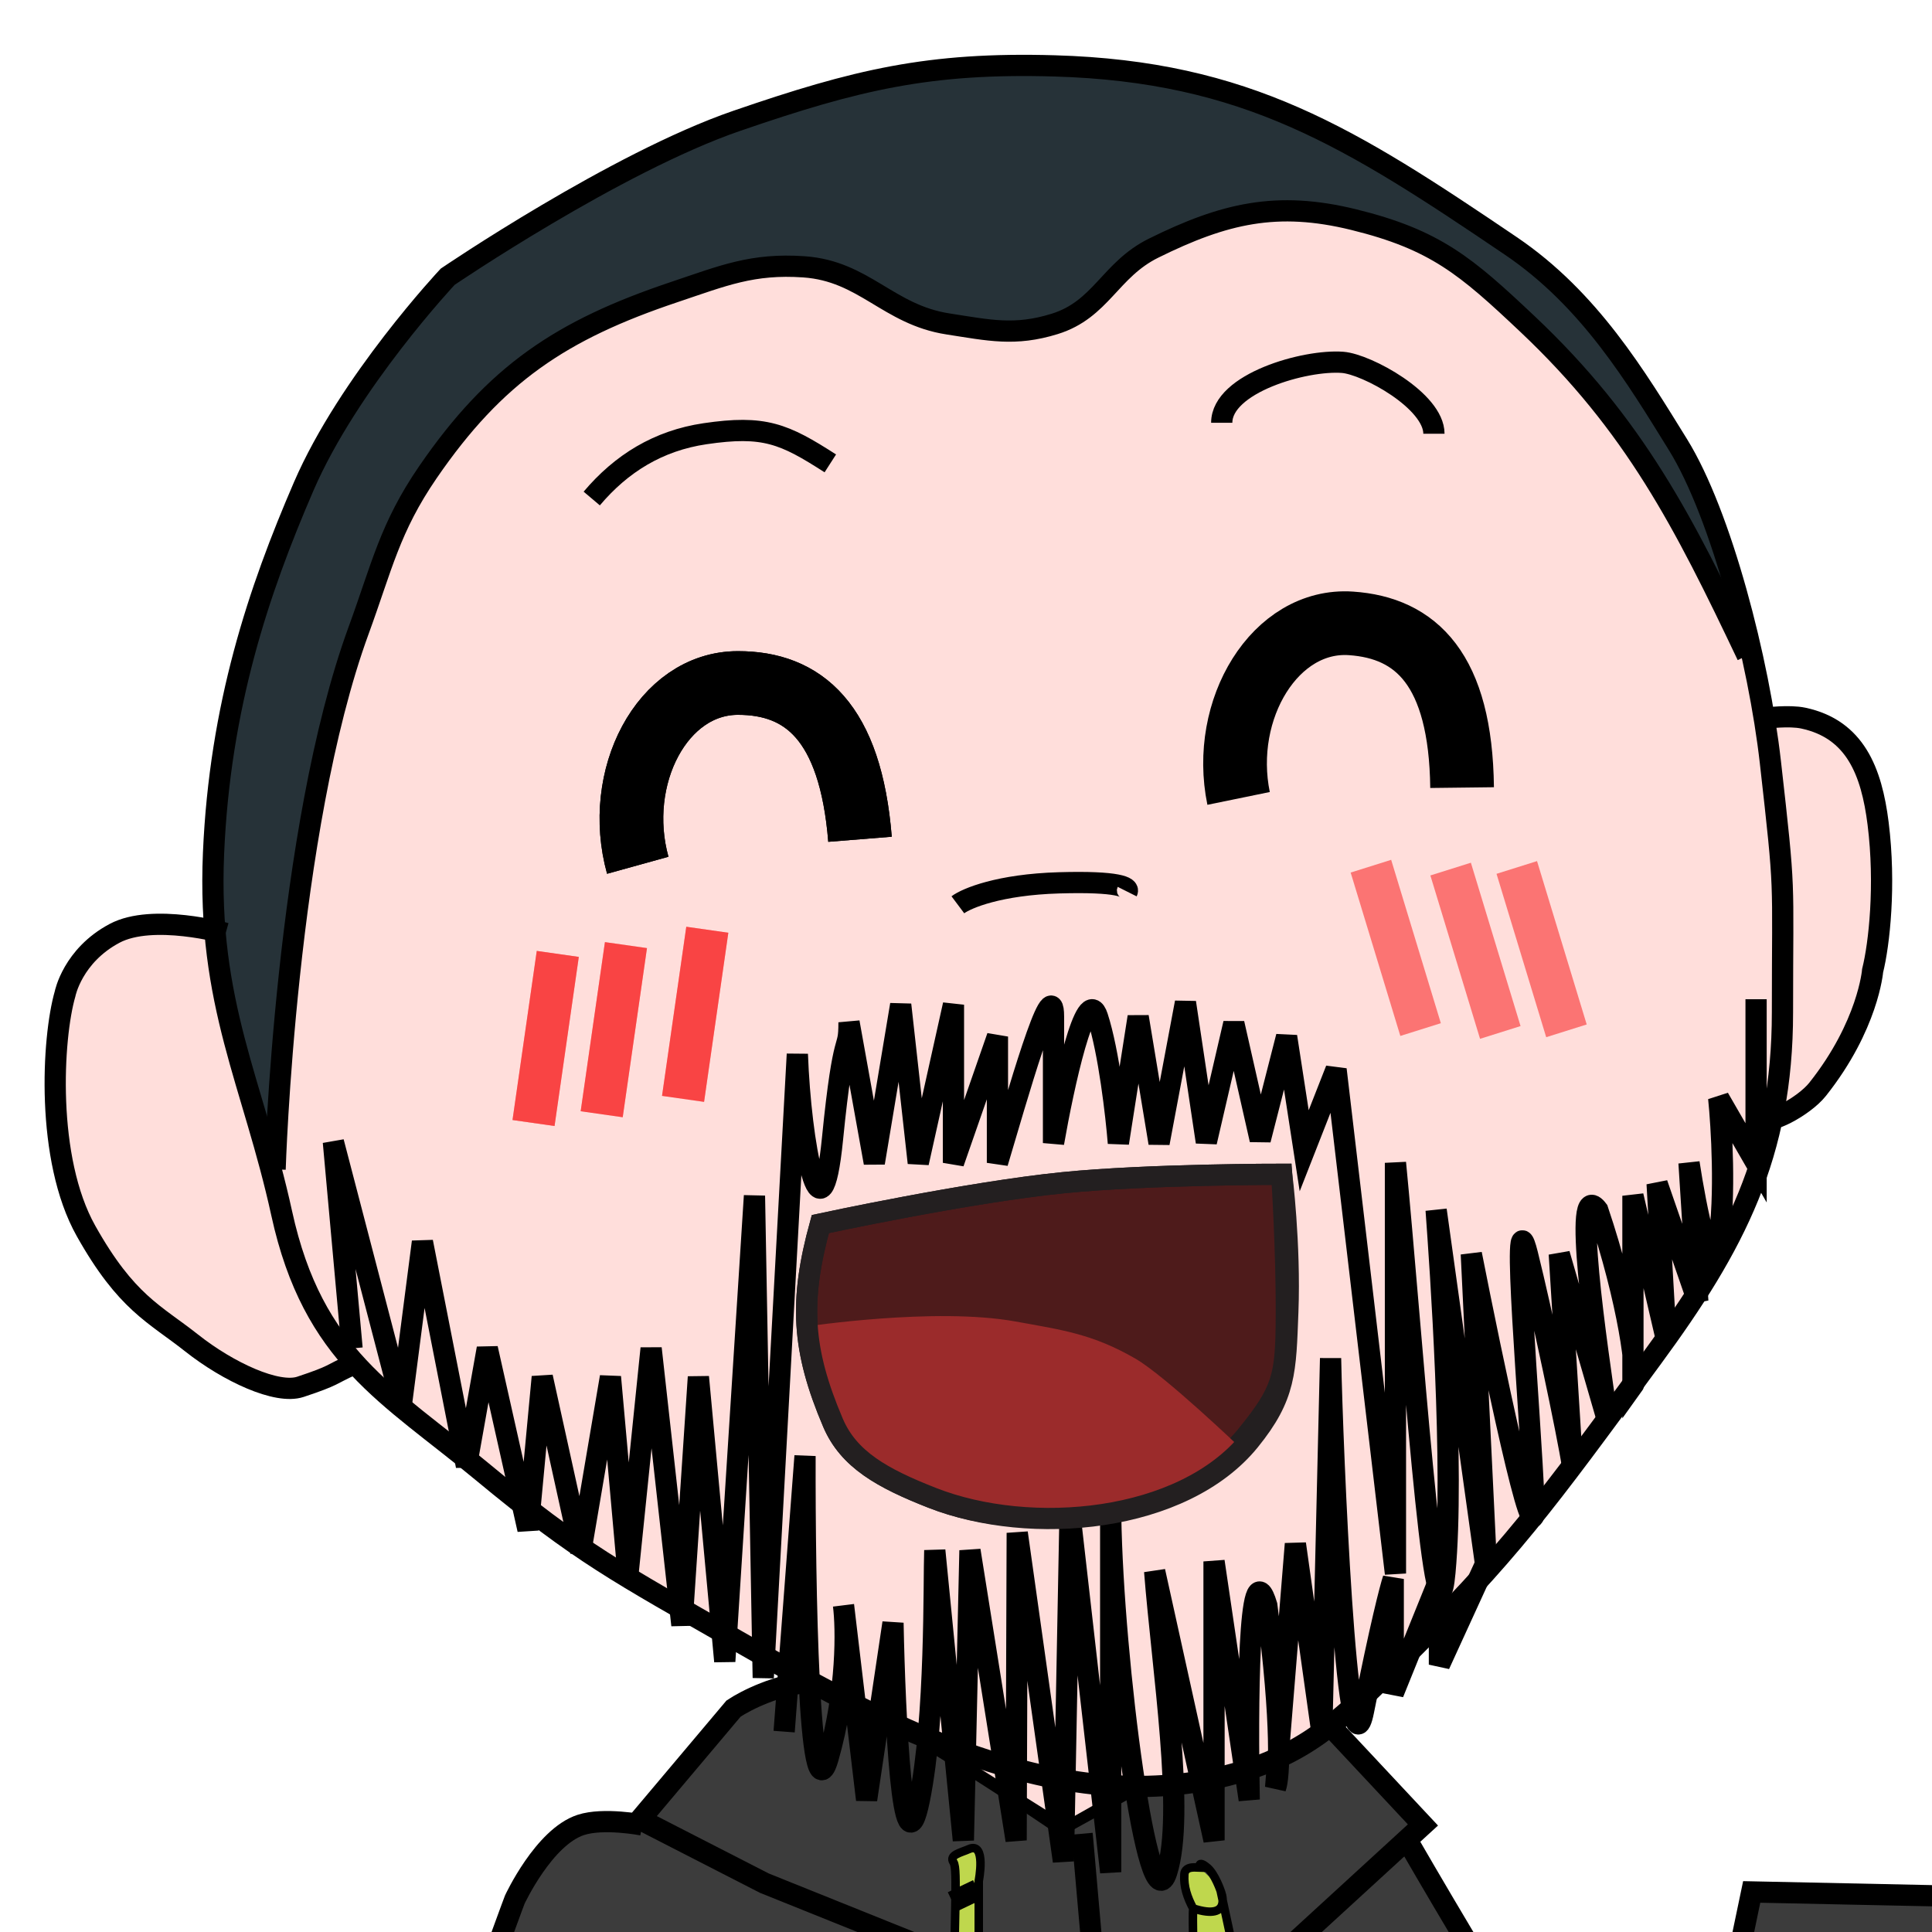 <svg width="455" height="455" viewBox="0 0 455 455" fill="none" xmlns="http://www.w3.org/2000/svg">
<g clip-path="url(#clip0_215_571)">
<path d="M216.263 407.292L250.701 430.308L297.567 404.189L313.103 407.292L334.594 428.756L331.228 434.186L346.764 460.563L387.675 522.627L393.89 527.282L401.14 506.077L413.05 445.565L461.988 446.858V458.753V466.77L457.587 493.405L447.747 529.35L434.024 557.537L419.265 572.278L401.14 580.553H392.077L380.684 577.449L364.63 568.399L352.719 560.641L341.068 553.4L342.621 572.278V682.699L338.996 770.88L141.69 780.448L131.592 722.005L127.708 710.11L117.351 700.025L108.806 686.836L99.485 670.545L92.752 648.564L88.351 628.135L86.538 610.809L88.351 585.983L90.681 560.641L99.485 515.386L117.351 458.753L125.378 440.91L133.405 431.859L141.432 428.756H151.012L169.914 407.292L176.646 399.793L187.003 395.914L195.807 397.983L216.263 407.292Z" fill="#3C3C3C"/>
<path d="M224.807 447.375V437.031L228.95 435.221L230.763 437.031V444.272V491.854L233.87 531.678L227.915 538.918H224.807L223.254 535.815V528.057L224.807 499.87V447.375Z" fill="#BFD74D"/>
<path d="M279.442 439.875H282.549L287.21 444.272L290.835 460.563L294.46 491.854L295.496 517.455L297.049 540.728L294.46 544.349L284.88 546.935L282.549 544.349V534.264L284.88 523.402L282.549 503.49L280.996 471.424V449.444L279.442 444.272V439.875Z" fill="#BFD74D"/>
<path d="M250.959 430.307C235.078 419.36 198.552 395.759 190.887 396.172C183.223 396.586 175.61 400.482 172.762 402.379L150.753 428.497L180.012 443.496L221.182 460.046" stroke="black" stroke-width="5"/>
<path d="M249.665 429.79L297.308 403.413L313.103 406.258L335.112 429.79L297.308 464.442" stroke="black" stroke-width="5"/>
<path d="M151.271 429.79C151.271 429.79 142.15 428.024 136.771 429.79C128.059 432.65 121.235 447.375 121.235 447.375C121.235 447.375 103.178 494.975 96.636 526.764C92.647 546.154 90.865 557.193 89.386 576.932C87.78 598.383 85.844 610.796 89.386 632.013C92.568 651.072 95.502 662.06 104.663 679.078C111.856 692.439 116.695 699.922 127.708 710.369C135.95 718.187 151.271 727.436 151.271 727.436L185.968 672.613C180.875 667.786 169.707 650.012 165.771 617.532C161.835 585.052 161.887 567.795 162.405 563.227L169.396 522.11" stroke="black" stroke-width="5"/>
<path d="M332.005 434.445C350.821 466.942 389.436 531.005 393.372 527.281C397.307 523.558 407.958 466.942 412.533 445.565L461.729 446.599C461.729 446.599 464.923 454.443 461.729 472.459C458.536 490.474 448.938 532.04 436.095 554.175C423.252 576.311 399.068 584.431 386.38 579.259C373.693 574.087 371.636 573.042 362.818 567.881C353.984 562.711 341.326 552.882 341.326 552.882" stroke="black" stroke-width="5"/>
<path d="M254.843 431.859L262.87 523.144V659.683V774.5" stroke="black" stroke-width="5"/>
<path d="M224.549 486.681C224.549 451.098 225.671 440.306 224.549 438.582C223.427 436.858 226.269 436.326 228.174 435.479C232.356 433.619 230.504 442.978 230.504 442.978V486.681L233.611 531.677C231.799 535.384 227.449 541.866 224.549 538.142C220.924 533.487 224.549 531.16 224.549 486.681Z" stroke="black" stroke-width="2"/>
<path d="M224.29 447.892L230.245 445.047" stroke="black" stroke-width="5"/>
<path d="M280.996 449.443C279.634 446.891 278.73 444.312 278.924 441.427C279.073 439.226 282.118 439.875 282.549 439.875C282.549 439.875 281.982 437.858 284.362 439.875C286.13 441.374 287.469 445.306 287.469 445.306M280.996 449.443C280.642 451.402 281.945 503.146 282.549 505.042C283.153 506.938 284.362 522.885 284.362 522.885C284.362 522.885 280.219 543.832 284.362 547.452C293.476 546.418 296.79 542.366 297.308 540.47C297.308 540.47 296.056 528.188 295.496 520.299C294.659 508.502 293.597 489.354 294.201 490.043C294.805 490.733 292.13 467.028 292.13 467.028L287.469 445.306M280.996 449.443C290.576 452.547 287.469 445.306 287.469 445.306" stroke="black" stroke-width="2"/>
<path d="M226.361 393.586L223.513 412.464" stroke="black" stroke-width="5"/>
<path d="M267.531 401.344L270.121 418.929" stroke="black" stroke-width="5"/>
<path d="M226.102 396.69L223.513 411.947L250.701 429.015L270.38 417.895L267.79 402.12H255.362L226.102 396.69Z" fill="#FFDEDB"/>
<path d="M116.574 58.186L166.807 31.55L190.37 23.017L220.924 16.81L248.629 15L281.255 19.396L314.398 32.326L338.996 46.807L366.961 66.978L384.568 88.442L400.881 115.077L410.979 146.367L415.64 168.607L425.738 169.383L433.765 173.262L439.462 182.571L442.31 196.018L443.346 210.5L441.274 228.601L433.765 249.289L423.926 259.892L417.712 263.254L414.863 275.149L408.39 290.923L396.22 310.318L374.729 338.764L355.048 363.331L334.075 386.863L313.878 407.292L297.566 415.309L274.003 420.481L248.887 418.929L215.743 407.292L175.35 386.863L146.352 369.537L117.092 349.884L83.431 321.438L69.967 326.61L61.422 325.834L47.181 318.076L32.94 306.181L22.841 295.061L15.591 277.735L13.002 262.478L14.038 239.463L18.439 227.308L30.609 218.516H49.77L61.163 145.85L96.119 74.736L116.574 58.186Z" fill="#FFDEDB"/>
<path d="M107.512 63.099L156.709 36.981L173.539 28.447L193.995 20.948L226.879 15.517H256.656L285.139 20.948L316.987 32.326L346.247 51.203L374.211 74.219L392.077 99.044L403.988 123.869L410.979 151.798L397.515 127.748L385.604 107.061L370.845 88.959L354.274 71.115L338.479 59.737L316.987 51.203H293.166L270.639 59.737L256.656 71.115L240.344 79.132L216.004 74.219L193.995 63.099H173.539L135.218 79.132L110.878 99.044L93.53 123.869L80.065 162.659L68.672 226.274L62.976 272.046L53.654 234.808L49.252 209.982L53.654 168.607L75.146 107.061L107.512 63.099Z" fill="#263238"/>
<path d="M82.914 317.559L78.512 268.943L94.566 330.489L99.485 292.475L109.842 345.229L114.762 317.559L124.343 360.228L127.709 324.283L136.771 365.4L143.762 324.283L147.905 370.572L153.343 317.559L160.591 382.726L164.477 324.283L170.689 391.259L177.682 281.614L179.752 395.138L187.779 248.255C188.556 269.46 193.372 295.268 196.065 268.167C198.758 241.066 199.949 248.514 199.949 240.756L205.904 273.856L212.118 236.618L216.261 273.856L224.547 236.618V273.856L234.904 244.118V273.856C239.306 259.116 248.11 227.878 248.11 239.463C248.11 251.048 248.11 264.116 248.11 269.201C250.44 255.841 255.774 231.188 258.467 239.463C261.16 247.738 262.869 262.737 263.387 269.201L268.048 239.463L272.967 269.201L279.182 236.101L284.101 268.943L290.575 241.014L296.789 268.426L303.003 244.118L307.146 271.012L314.655 251.875L328.639 370.572V273.856C332.264 311.008 338.011 394.725 340.289 370.313C342.568 345.901 339.169 298.078 338.22 284.976L350.129 370.313L346.506 295.32C351.166 318.938 361.886 370.779 361.265 354.021C360.488 333.075 355.568 278.77 359.711 295.32C363.025 308.56 369.205 337.816 370.327 345.229L367.22 295.32L378.613 334.627C376.024 316.697 370.068 276.701 376.283 284.976C383.533 306.491 385.949 324.455 384.568 326.351V281.614L392.336 314.973L390.265 278.77L399.845 306.439L397.774 273.856C399.414 284.631 403.108 303.44 404.765 292.475C406.422 281.511 405.456 265.322 404.765 258.599L413.569 273.856V235.325" stroke="black" stroke-width="5"/>
<path d="M184.671 407.809L189.591 342.901C189.505 373.244 190.471 429.945 195.029 414.016C199.586 398.086 199.344 383.415 198.654 378.071L204.091 423.842L210.306 382.208C210.737 404.189 212.584 443.289 216.52 423.842C220.456 404.396 219.886 372.295 220.145 365.141L226.877 433.411L228.431 365.141L239.306 433.411L239.565 361.003L250.44 438.324L251.994 356.866L261.574 440.91V356.866C262.092 391.345 270.429 454.564 274.779 440.91C279.13 427.256 273.744 393.156 271.931 370.054L285.914 433.411V367.727L294.199 423.842C293.768 402.551 293.992 363.589 298.342 378.071C302.071 406.827 301.277 418.67 300.414 420.998L305.074 363.589L311.289 407.809L313.36 319.886C313.792 341.522 317.192 422.756 321.128 402.896C325.064 383.036 327.429 373.933 328.119 371.864V398.758L338.994 371.864V392.035L350.128 367.727" stroke="black" stroke-width="5"/>
<path d="M196.178 335.072C188.822 317.819 188.214 306.354 193.197 288.274C193.197 288.274 227.869 280.786 250.429 278.53C270.425 276.531 301.848 276.547 301.848 276.547C301.848 276.547 303.034 294.381 302.936 310.29C302.85 324.276 302.161 327.498 293.619 338.034C277.917 357.403 242.746 361.871 219.525 352.748C207.807 348.145 199.871 343.733 196.178 335.072Z" fill="#4E1B1B" stroke="#231F20" stroke-width="5"/>
<path d="M239.121 311.214C220.219 307.801 189.95 312.395 189.95 312.395L193.867 329.106L201.894 343.22L214.226 350.022L230.316 355.572L244.832 356.889L259.413 356.634L277.72 350.702L292.463 341.306C292.463 341.306 274.415 324.004 267.35 319.941C257.349 314.19 250.477 313.264 239.121 311.214Z" fill="#9B2B2B"/>
<path d="M196.178 335.072C188.822 317.819 188.214 306.354 193.197 288.274C193.197 288.274 227.869 280.786 250.429 278.53C270.425 276.531 301.848 276.547 301.848 276.547C301.848 276.547 303.902 292.97 303.29 308.943C302.754 322.919 302.835 328.717 294.294 339.253C278.592 358.622 242.746 361.871 219.525 352.748C207.807 348.145 199.871 343.733 196.178 335.072Z" stroke="#231F20" stroke-width="5"/>
<path d="M355.827 57.927C318.023 32.326 293.572 16.828 248.37 15.517C218.725 14.658 201.581 18.803 173.539 28.447C144.963 38.275 105.44 65.168 105.44 65.168C105.44 65.168 82.136 89.993 71.52 114.56C60.904 139.127 51.786 166.232 50.288 200.932C48.753 236.495 59.61 254.978 66.342 285.751C73.753 319.628 91.484 328.285 113.467 346.522C136.81 365.886 145.573 370.313 173.539 386.346C209.022 406.688 249.379 428.259 289.021 418.153C307.167 413.527 315.358 405.425 328.497 392.427L329.155 391.776C355.827 365.399 363.595 354.538 389.229 319.628C408.61 293.234 419.783 271.887 419.783 238.428C419.783 205.328 420.56 211.534 416.935 179.468C414.246 155.686 405.399 121.229 395.185 104.733C385.327 88.814 374.393 70.5 355.827 57.927Z" stroke="black" stroke-width="5"/>
<path d="M64.788 275.407C64.788 275.407 67.217 195.562 84.467 148.436C89.924 133.528 91.791 124.289 100.78 111.198C116.656 88.076 132.169 77.717 158.78 68.788C170.304 64.922 177.207 61.998 189.334 62.84C203.552 63.828 209.17 74.109 223.254 76.287C232.947 77.787 239.002 79.188 248.37 76.287C259.324 72.896 261.398 63.528 271.674 58.444C288.333 50.202 300.748 47.285 318.8 51.721C338.065 56.455 345.29 62.679 359.711 76.287C384.968 100.122 396.602 123.03 411.497 154.384" stroke="black" stroke-width="5"/>
<path d="M53.136 219.809C53.136 219.809 36 215.018 26.984 219.809C17.095 225.065 15.332 234.032 15.332 234.032C12.311 244.462 10.723 272.925 20.252 289.889C29.781 306.853 36.392 309.37 45.109 316.266C53.827 323.162 65.273 328.424 70.743 326.61C79.026 323.863 77.735 323.766 82.913 321.438" stroke="black" stroke-width="5"/>
<path d="M415.899 169.124C415.899 169.124 421.341 168.405 424.703 169.124C436.871 171.726 440.767 181.617 442.31 193.949C444.123 208.431 442.569 222.395 441.016 228.602C441.016 228.602 439.98 241.531 428.069 256.53C424.724 260.742 415.899 265.15 415.899 262.995" stroke="black" stroke-width="5"/>
<path d="M139.358 117.404C146.35 109.129 155.039 103.773 166.028 102.147C180.009 100.078 184.671 102.147 195.546 109.129M287.728 99.561C287.728 90.252 307.355 84.649 316.208 85.338C321.884 85.78 337.7 94.389 337.7 102.147M225.584 213.085C227.656 211.534 235.32 208.327 249.406 207.913C263.492 207.5 265.978 208.948 265.46 209.982" stroke="black" stroke-width="5"/>
<path d="M150.197 203.776C144.453 183.062 155.924 160.849 173.796 160.849C189.115 160.849 200.304 169.853 202.538 197.655" stroke="black" stroke-width="15"/>
<path d="M150.197 203.776C144.453 183.062 155.924 160.849 173.796 160.849C189.115 160.849 200.304 169.853 202.538 197.655" stroke="black" stroke-width="15"/>
<path d="M291.697 188.033C287.379 166.975 300.338 145.595 318.169 146.81C333.452 147.853 344.001 157.596 344.333 185.486" stroke="black" stroke-width="15"/>
<line y1="-5" x2="40.229" y2="-5" transform="matrix(-0.142 0.99 -0.99 -0.141 126.412 223.947)" stroke="#F71D1D" stroke-opacity="0.55" stroke-width="10"/>
<line y1="-5" x2="40.229" y2="-5" transform="matrix(-0.142 0.99 -0.99 -0.141 142.466 221.878)" stroke="#F71D1D" stroke-opacity="0.55" stroke-width="10"/>
<line y1="-5" x2="40.229" y2="-5" transform="matrix(-0.142 0.99 -0.99 -0.141 161.626 218.258)" stroke="#F71D1D" stroke-opacity="0.55" stroke-width="10"/>
<line y1="-5" x2="40.229" y2="-5" transform="matrix(-0.142 0.99 -0.99 -0.141 126.412 223.947)" stroke="#F71D1D" stroke-opacity="0.55" stroke-width="10"/>
<line y1="-5" x2="40.229" y2="-5" transform="matrix(-0.142 0.99 -0.99 -0.141 142.466 221.878)" stroke="#F71D1D" stroke-opacity="0.55" stroke-width="10"/>
<line y1="-5" x2="40.229" y2="-5" transform="matrix(-0.142 0.99 -0.99 -0.141 161.626 218.258)" stroke="#F71D1D" stroke-opacity="0.55" stroke-width="10"/>
<line y1="-5" x2="40.203" y2="-5" transform="matrix(0.291 0.957 0.954 -0.3 361.982 202.793)" stroke="#F71D1D" stroke-opacity="0.55" stroke-width="10"/>
<line y1="-5" x2="40.203" y2="-5" transform="matrix(0.291 0.957 0.954 -0.3 346.403 203.175)" stroke="#F71D1D" stroke-opacity="0.55" stroke-width="10"/>
<line y1="-5" x2="40.203" y2="-5" transform="matrix(0.291 0.957 0.954 -0.3 327.63 202.495)" stroke="#F71D1D" stroke-opacity="0.55" stroke-width="10"/>
</g>
<defs>
<clipPath id="clip0_215_571">
<rect width="455" height="455" fill="white"/>
</clipPath>
</defs>
</svg>
